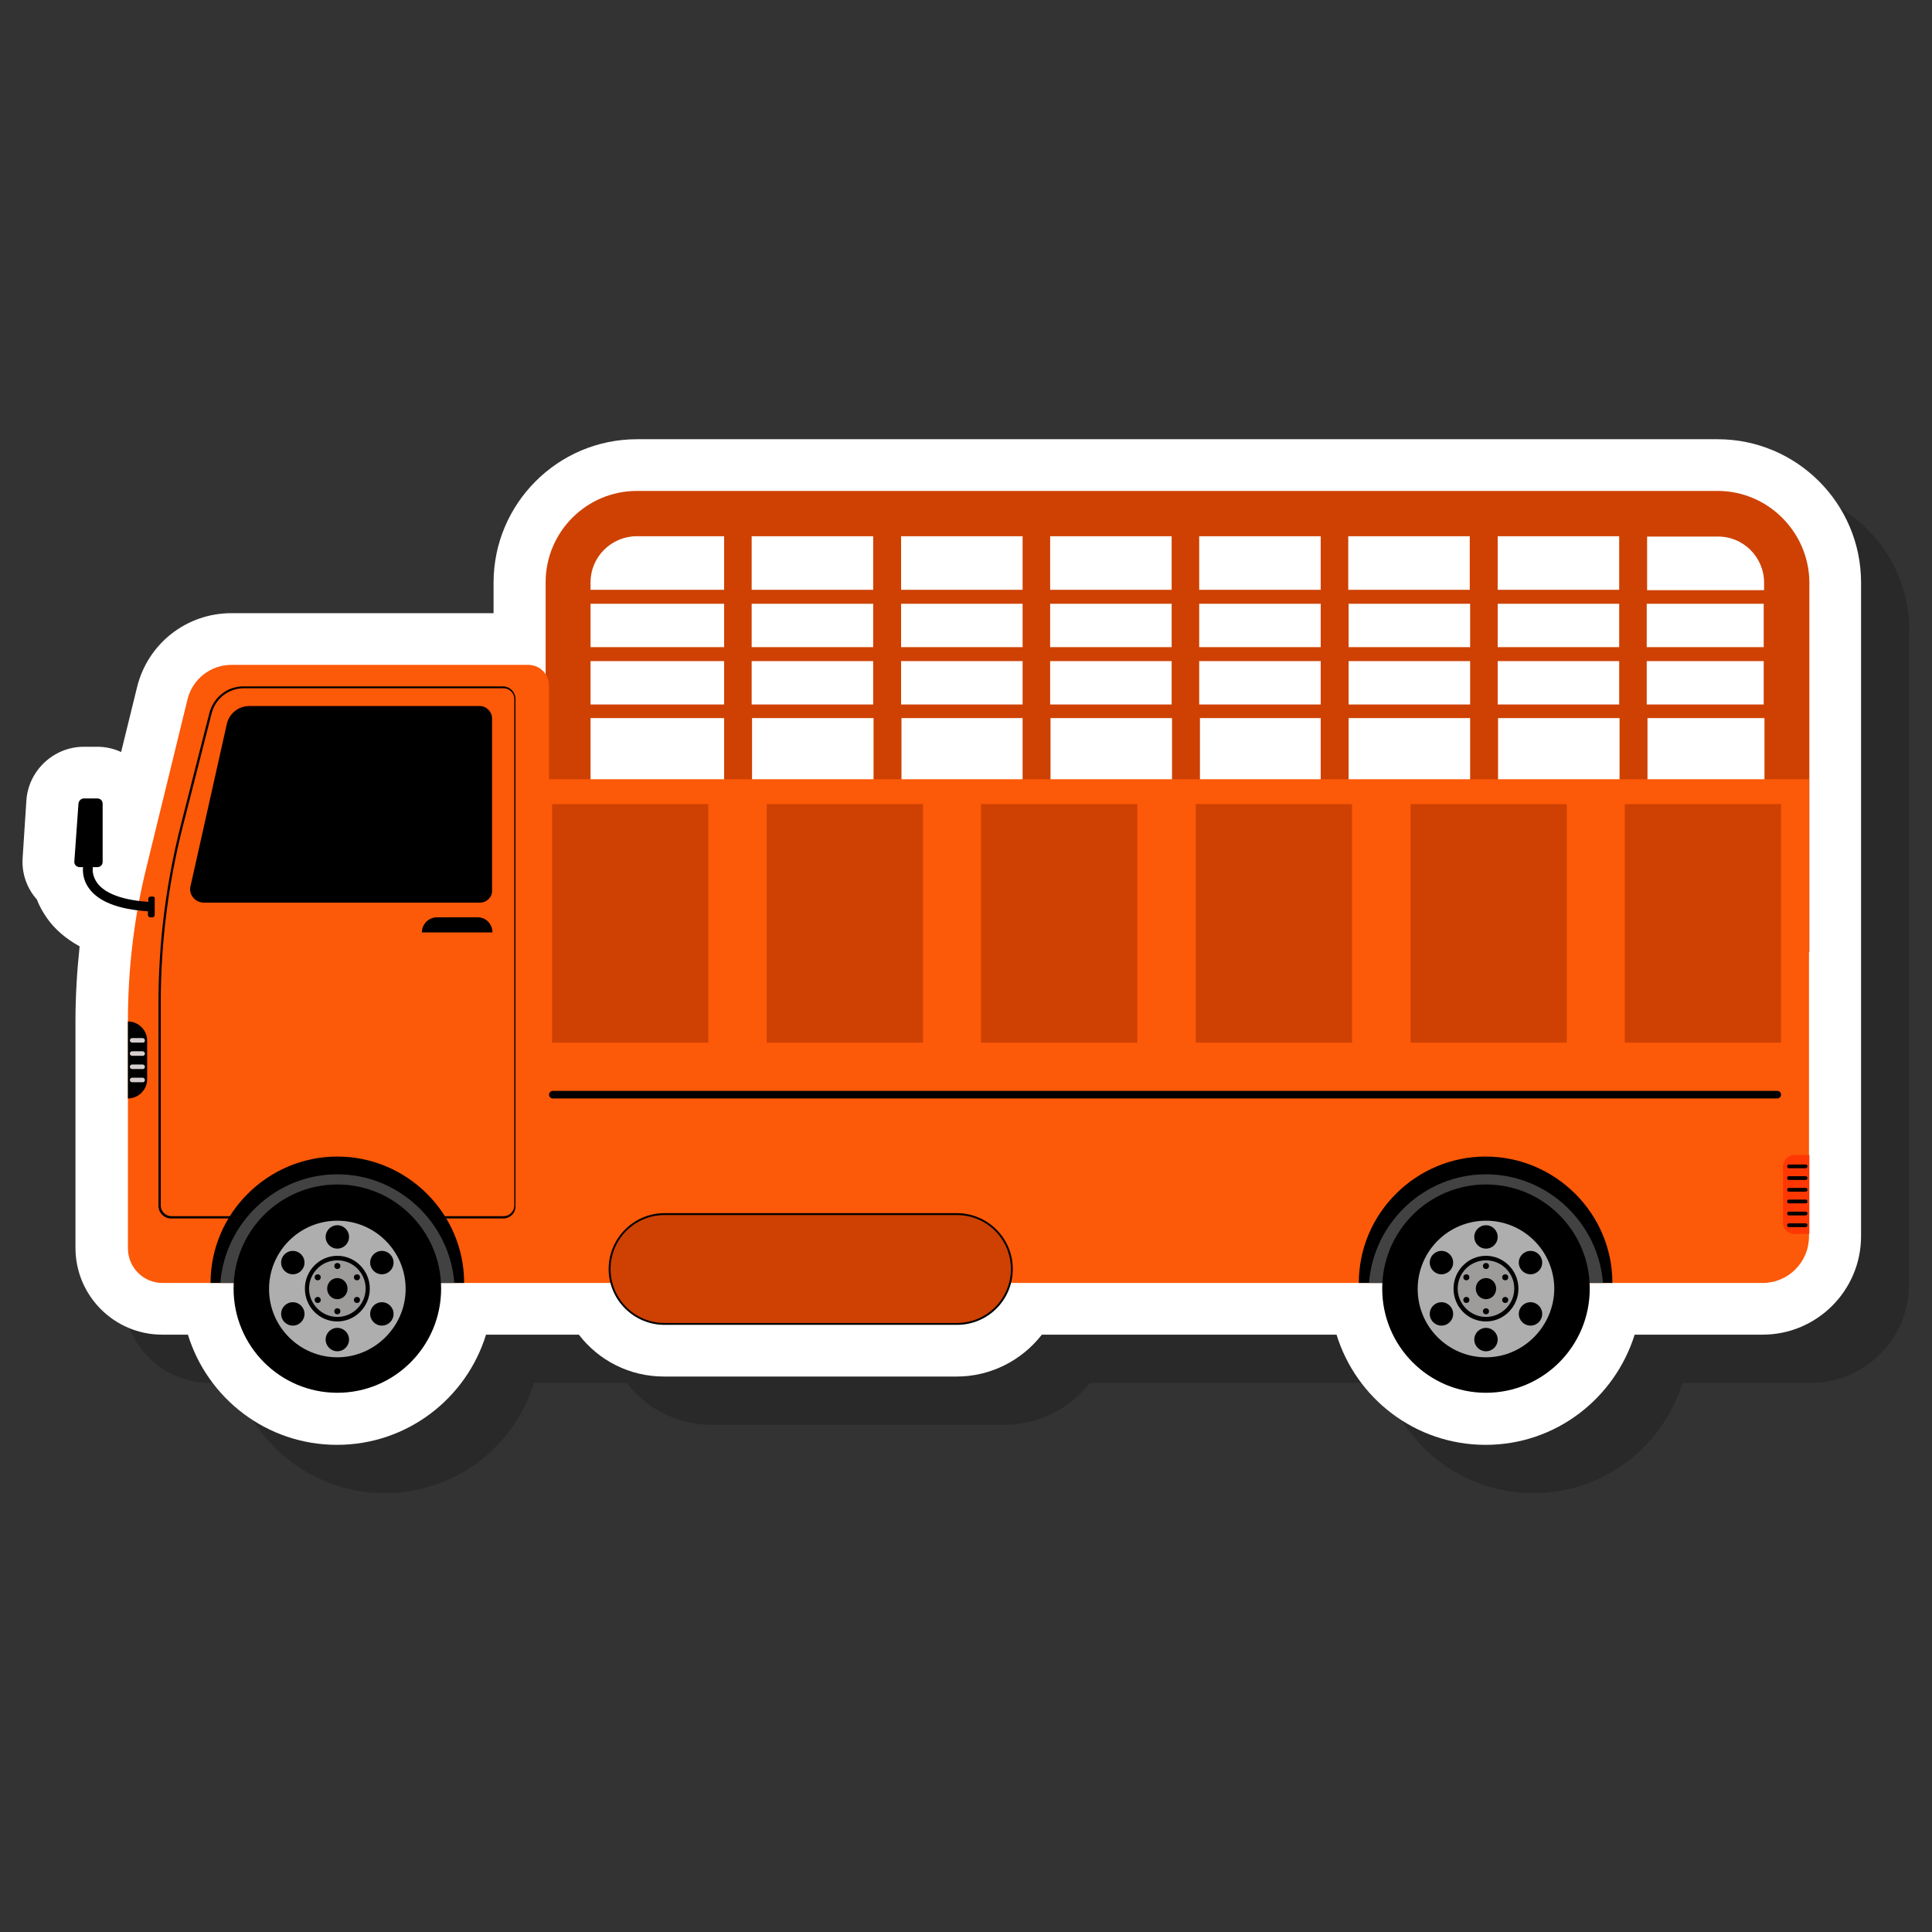 <?xml version="1.0" encoding="UTF-8"?><svg xmlns="http://www.w3.org/2000/svg" xmlns:xlink="http://www.w3.org/1999/xlink" version="1.1" id="Layer_1" x="0px" y="0px" viewBox="0 0 512 512" xml:space="preserve"><rect x="0" y="0" width="512" height="512" fill="#333333" stroke="none"/><style type="text/css">.st0{opacity:0.2;enable-background:new ;} .st1{fill:#FFFFFF;} .st2{fill:#CE4102;} .st3{fill:#FC5908;} .st4{fill:#424242;} .st5{fill:#AFAEAE;} .st6{fill:#9E9B9B;} .st7{fill:#D6CECE;} .st8{fill:#FF3803;}</style><g id="XMLID_12_"><path id="XMLID_205_" class="st0" d="M506 167.1c0-21-17.1-38-38-38H181.6c-21 0-38 17.1-38 38v8.1H74.1c-11.9 0-22.2 8.1-25 19.7L44.9 212c-1.9-.9-4.1-1.4-6.3-1.4H35c-7.9 0-14.6 6.2-15.2 14.1l-1.1 15.4c-.3 4.1 1.1 8.1 3.8 11.1.6 1.7 1.5 3.2 2.5 4.7 2.2 3.2 5.2 5.7 8.8 7.7-.7 6.6-1.1 13.2-1.1 19.8v60.1c0 12.7 10.3 23 23 23h6.8c5.2 16.9 20.9 29.2 39.5 29.2s34.3-12.3 39.5-29.2h24.6c5.3 6.9 13.5 11.1 22.6 11.1h77.5c9.1 0 17.3-4.3 22.6-11.1h78.1c5.2 16.9 20.9 29.2 39.5 29.2s34.2-12.3 39.5-29.2h33.9c14.4 0 26.1-11.7 26.1-26.1V219.2v-52.1z" opacity="0.2"/><path id="XMLID_242_" class="st1" d="M493.2 154.4c0-21-17.1-38-38-38H168.8c-21 0-38 17.1-38 38v8.1H61.3c-11.9 0-22.2 8.1-25 19.7l-4.2 17.1c-1.9-.9-4.1-1.4-6.3-1.4h-3.6c-7.9 0-14.6 6.2-15.2 14.1l-1 15.3c-.3 4.1 1.1 8.1 3.8 11.1.6 1.7 1.5 3.2 2.5 4.7 2.2 3.2 5.2 5.7 8.8 7.7-.7 6.6-1.1 13.2-1.1 19.8v60.1c0 12.7 10.3 23 23 23h6.8c5.2 16.9 20.9 29.2 39.5 29.2s34.3-12.3 39.5-29.2h24.6c5.3 6.9 13.5 11.1 22.6 11.1h77.5c9.1 0 17.3-4.3 22.6-11.1h78.1c5.2 16.9 20.9 29.2 39.5 29.2s34.2-12.3 39.5-29.2h33.9c14.4 0 26.1-11.7 26.1-26.1V206.5v-52.1z" fill="#FFF"/><g id="XMLID_1230_"><path id="XMLID_2503_" class="st2" d="M455.2 130.1H168.8c-13.4 0-24.2 10.9-24.2 24.2v98h334.9v-98c-.1-13.3-11-24.2-24.3-24.2zm12.3 24.3v2h-31v-14.2h18.7c6.7-.1 12.3 5.4 12.3 12.2zM278.3 160h32.2v11.5h-32.2V160zm-7.3 11.5h-32.2V160H271v11.5zm46.8-11.5H350v11.5h-32.2V160zm39.6 0h32.2v11.5h-32.2V160zm39.5 0h32.2v11.5h-32.2V160zm0-3.7v-14.2h32.2v14.2h-32.2zm-7.4 0h-32.2v-14.2h32.2v14.2zm-39.5 0h-32.2v-14.2H350v14.2zm-39.5 0h-32.2v-14.2h32.2v14.2zm-39.5 0h-32.2v-14.2H271v14.2zm-39.6 0h-32.2v-14.2h32.2v14.2zm0 3.7v11.5h-32.2V160h32.2zm-39.5 11.5h-35.4V160h35.4v11.5zm0 3.7v11.5h-35.4v-11.5h35.4zm7.3 0h32.2v11.5h-32.2v-11.5zm39.6 0H271v11.5h-32.2v-11.5zm39.5 0h32.2v11.5h-32.2v-11.5zm39.5 0H350v11.5h-32.2v-11.5zm39.6 0h32.2v11.5h-32.2v-11.5zm39.5 0h32.2v11.5h-32.2v-11.5zm39.5 0h31v11.5h-31v-11.5zm0-3.7V160h31v11.5h-31zm-267.6-29.4h23.1v14.2h-35.4v-2c0-6.7 5.5-12.2 12.3-12.2zm-12.3 98.3v-50.1h35.4v28.3h7.4v-28.3h32.2v28.3h7.4v-28.3H271v28.3h7.4v-28.3h32.2v28.3h7.4v-28.3h32v28.3h7.4v-28.3h32.2v28.3h7.4v-28.3h32.2v28.3h7.4v-28.3h31v50.1H156.5z" fill="#CE4102"/><path id="XMLID_1236_" class="st3" d="M145.5 206.5v-24.8c0-3-2.4-5.5-5.5-5.5H61.3c-5.5 0-10.3 3.8-11.6 9.1l-10.9 44.6c-3.3 13.3-4.9 27-4.9 40.8v60.1c0 5.1 4.1 9.2 9.2 9.2h424c6.8 0 12.3-5.5 12.3-12.3V206.5H145.5z" fill="#FC5908"/><g id="XMLID_6379_"><path id="XMLID_6380_" d="M133.4 322.9H45.3c-1.8 0-3.3-1.5-3.3-3.3v-53.9c0-15.8 2-31.6 5.9-47l7.6-29.8c1.1-4.1 4.7-7 9-7h68.8c1.8 0 3.3 1.5 3.3 3.3v134.4c.1 1.8-1.4 3.3-3.2 3.3zM64.6 182.4c-4 0-7.5 2.7-8.5 6.6l-7.6 29.8c-3.9 15.3-5.9 31.1-5.9 46.8v53.9c0 1.5 1.3 2.8 2.8 2.8h88.1c1.5 0 2.8-1.3 2.8-2.8V185.2c0-1.5-1.3-2.8-2.8-2.8H64.6z"/></g><path id="XMLID_6378_" d="M127.2 239.2H54c-2.3 0-4.1-2.2-3.5-4.4l9.6-42.9c.6-2.8 3.1-4.8 6-4.8h61c1.8 0 3.3 1.5 3.3 3.3V236c.1 1.7-1.4 3.2-3.2 3.2z"/><g id="XMLID_6349_"><path id="XMLID_6377_" d="M123 340c0-18.5-15.2-33.5-33.6-33.5s-33.6 15-33.6 33.5H123z"/><path id="XMLID_6376_" class="st4" d="M58.4 340c1.2-15.9 14.6-28.8 31-28.8 16.3 0 29.8 12.9 31 28.8h-62z" fill="#424242"/><g id="XMLID_6359_"><g id="XMLID_6370_"><ellipse id="XMLID_6375_" cx="89.4" cy="341.5" rx="27.5" ry="27.6"/><path id="XMLID_6374_" class="st5" d="M89.4 359.7c-10 0-18.1-8.1-18.1-18.1 0-10 8.1-18.1 18.1-18.1s18.1 8.1 18.1 18.1c0 9.9-8.2 18.1-18.1 18.1z" fill="#AFAEAE"/><path id="XMLID_6373_" d="M89.4 350.2c-4.8 0-8.6-3.9-8.6-8.7 0-4.8 3.9-8.7 8.6-8.7s8.6 3.9 8.6 8.7c0 4.8-3.9 8.7-8.6 8.7z"/><path id="XMLID_6372_" class="st6" d="M89.4 349c-4.1 0-7.5-3.4-7.5-7.5s3.3-7.5 7.5-7.5 7.5 3.4 7.5 7.5-3.4 7.5-7.5 7.5z" fill="#9E9B9B"/><ellipse id="XMLID_6371_" cx="89.4" cy="341.5" rx="2.7" ry="2.8"/></g><g id="XMLID_6360_"><g id="XMLID_6367_"><circle id="XMLID_6369_" cx="89.4" cy="335.5" r="0.8"/><circle id="XMLID_6368_" cx="89.4" cy="347.5" r="0.8"/></g><g id="XMLID_6364_"><circle id="XMLID_6366_" cx="84.2" cy="338.5" r="0.8"/><circle id="XMLID_6365_" cx="94.6" cy="344.5" r="0.8"/></g><g id="XMLID_6361_"><circle id="XMLID_6363_" cx="84.2" cy="344.5" r="0.8"/><circle id="XMLID_6362_" cx="94.6" cy="338.5" r="0.8"/></g></g></g><g id="XMLID_6356_"><circle id="XMLID_6358_" cx="89.4" cy="327.8" r="3.1"/><circle id="XMLID_6357_" cx="89.4" cy="355" r="3.1"/></g><g id="XMLID_6353_"><circle id="XMLID_6355_" cx="77.6" cy="334.6" r="3.1"/><circle id="XMLID_6354_" cx="101.2" cy="348.2" r="3.1"/></g><g id="XMLID_6350_"><circle id="XMLID_6352_" cx="77.6" cy="348.2" r="3.1"/><circle id="XMLID_6351_" cx="101.2" cy="334.6" r="3.1"/></g></g><path id="XMLID_6348_" d="M40.5 237.6h-.6c-.3 0-.6.3-.6.6v.8c-8.7-.6-12.2-3.1-13.6-5.1-1.2-1.7-1.2-3.3-1.1-4.1h1.2c.8 0 1.4-.6 1.4-1.4V213c0-.8-.6-1.4-1.4-1.4h-3.6c-.7 0-1.3.6-1.4 1.3l-1.1 15.4c-.1.8.6 1.5 1.4 1.5h.9c-.1 1.2 0 3.4 1.5 5.5 2.5 3.6 7.8 5.7 15.7 6.2v1c0 .3.3.6.6.6h.6c.3 0 .6-.3.6-.6v-4.3c.1-.4-.2-.6-.5-.6z"/><path id="XMLID_6347_" d="M130.5 247.1h-18.7c0-2.2 1.8-4 4-4h10.6c2.3-.1 4.1 1.7 4.1 4z"/><g id="XMLID_6341_"><path id="XMLID_6346_" d="M33.9 291.1v-20.4c2.8 0 5.1 2.3 5.1 5.1V286c0 2.8-2.3 5.1-5.1 5.1z"/><path id="XMLID_6345_" class="st7" d="M37.9 276.3H35c-.3 0-.6-.3-.6-.6s.3-.6.6-.6h2.8c.3 0 .6.3.6.6 0 .4-.2.6-.5.6z" fill="#D6CECE"/><path id="XMLID_6344_" class="st7" d="M37.9 279.8H35c-.3 0-.6-.3-.6-.6s.3-.6.6-.6h2.8c.3 0 .6.3.6.6s-.2.6-.5.6z" fill="#D6CECE"/><path id="XMLID_6343_" class="st7" d="M37.9 283.3H35c-.3 0-.6-.3-.6-.6s.3-.6.6-.6h2.8c.3 0 .6.3.6.6s-.2.6-.5.6z" fill="#D6CECE"/><path id="XMLID_6342_" class="st7" d="M37.9 286.8H35c-.3 0-.6-.3-.6-.6s.3-.6.6-.6h2.8c.3 0 .6.3.6.6s-.2.6-.5.6z" fill="#D6CECE"/></g><g id="XMLID_6311_"><path id="XMLID_6339_" d="M427.3 340c0-18.5-15.2-33.5-33.6-33.5-18.4 0-33.6 15-33.6 33.5h67.2z"/><path id="XMLID_6338_" class="st4" d="M362.8 340c1.2-15.9 14.6-28.8 31-28.8 16.3 0 29.8 12.9 31 28.8h-62z" fill="#424242"/><g id="XMLID_6321_"><g id="XMLID_6332_"><ellipse id="XMLID_6337_" cx="393.8" cy="341.5" rx="27.5" ry="27.6"/><path id="XMLID_6336_" class="st5" d="M393.8 359.7c-10 0-18.1-8.1-18.1-18.1 0-10 8.1-18.1 18.1-18.1s18.1 8.1 18.1 18.1c-.1 9.9-8.2 18.1-18.1 18.1z" fill="#AFAEAE"/><path id="XMLID_6335_" d="M393.8 350.2c-4.8 0-8.6-3.9-8.6-8.7 0-4.8 3.9-8.7 8.6-8.7s8.6 3.9 8.6 8.7c0 4.8-3.9 8.7-8.6 8.7z"/><path id="XMLID_6334_" class="st6" d="M393.8 349c-4.1 0-7.5-3.4-7.5-7.5s3.3-7.5 7.5-7.5 7.5 3.4 7.5 7.5-3.4 7.5-7.5 7.5z" fill="#9E9B9B"/><ellipse id="XMLID_6333_" cx="393.8" cy="341.5" rx="2.7" ry="2.8"/></g><g id="XMLID_6322_"><g id="XMLID_6329_"><circle id="XMLID_6331_" cx="393.8" cy="335.5" r="0.8"/><circle id="XMLID_6330_" cx="393.8" cy="347.5" r="0.8"/></g><g id="XMLID_6326_"><circle id="XMLID_6328_" cx="388.6" cy="338.5" r="0.8"/><circle id="XMLID_6327_" cx="398.9" cy="344.5" r="0.8"/></g><g id="XMLID_6323_"><circle id="XMLID_6325_" cx="388.6" cy="344.5" r="0.8"/><circle id="XMLID_6324_" cx="398.9" cy="338.5" r="0.8"/></g></g></g><g id="XMLID_6318_"><circle id="XMLID_6320_" cx="393.8" cy="327.8" r="3.1"/><circle id="XMLID_6319_" cx="393.8" cy="355" r="3.1"/></g><g id="XMLID_6315_"><circle id="XMLID_6317_" cx="382" cy="334.6" r="3.1"/><circle id="XMLID_6316_" cx="405.6" cy="348.2" r="3.1"/></g><g id="XMLID_6312_"><circle id="XMLID_6314_" cx="382" cy="348.2" r="3.1"/><circle id="XMLID_6313_" cx="405.6" cy="334.6" r="3.1"/></g></g><g id="XMLID_6304_"><path id="XMLID_6310_" class="st2" fill="#CE4102" d="M146.3 213.1h41.4v63.2h-41.4z"/><path id="XMLID_6309_" class="st2" fill="#CE4102" d="M203.2 213.1h41.4v63.2h-41.4z"/><path id="XMLID_6308_" class="st2" fill="#CE4102" d="M260 213.1h41.4v63.2H260z"/><path id="XMLID_6307_" class="st2" fill="#CE4102" d="M316.9 213.1h41.4v63.2h-41.4z"/><path id="XMLID_6306_" class="st2" fill="#CE4102" d="M373.8 213.1h41.4v63.2h-41.4z"/><path id="XMLID_6305_" class="st2" fill="#CE4102" d="M430.6 213.1H472v63.2h-41.4z"/></g><path id="XMLID_6303_" d="M471 291.1H146.5c-.6 0-1-.5-1-1 0-.6.5-1 1-1H471c.6 0 1 .5 1 1s-.4 1-1 1z"/><path id="XMLID_6302_" d="M253.6 351.1h-77.5c-8.1 0-14.8-6.6-14.8-14.8 0-8.1 6.6-14.8 14.8-14.8h77.5c8.1 0 14.8 6.6 14.8 14.8 0 8.2-6.6 14.8-14.8 14.8z"/><path id="XMLID_6301_" class="st2" d="M176.1 350.6c-7.9 0-14.3-6.4-14.3-14.3s6.4-14.3 14.3-14.3h77.5c7.9 0 14.3 6.4 14.3 14.3s-6.4 14.3-14.3 14.3h-77.5z" fill="#CE4102"/><g id="XMLID_6293_"><path id="XMLID_6300_" class="st8" d="M479.5 327h-4c-1.6 0-3-1.3-3-3v-14.9c0-1.6 1.3-3 3-3h4V327z" fill="#FF3803"/><path id="XMLID_6299_" d="M478.5 309.6h-4.4c-.3 0-.5-.2-.5-.5s.2-.5.5-.5h4.4c.3 0 .5.2.5.5 0 .2-.2.5-.5.5z"/><path id="XMLID_6298_" d="M478.5 312.7h-4.4c-.3 0-.5-.2-.5-.5s.2-.5.5-.5h4.4c.3 0 .5.2.5.5s-.2.5-.5.5z"/><path id="XMLID_6297_" d="M478.5 315.8h-4.4c-.3 0-.5-.2-.5-.5s.2-.5.5-.5h4.4c.3 0 .5.2.5.5s-.2.5-.5.5z"/><path id="XMLID_6296_" d="M478.5 318.9h-4.4c-.3 0-.5-.2-.5-.5s.2-.5.5-.5h4.4c.3 0 .5.2.5.5s-.2.5-.5.5z"/><path id="XMLID_6295_" d="M478.5 322.1h-4.4c-.3 0-.5-.2-.5-.5s.2-.5.5-.5h4.4c.3 0 .5.2.5.5 0 .2-.2.5-.5.5z"/><path id="XMLID_6294_" d="M478.5 325.2h-4.4c-.3 0-.5-.2-.5-.5s.2-.5.5-.5h4.4c.3 0 .5.2.5.5 0 .2-.2.5-.5.5z"/></g></g></g></svg>